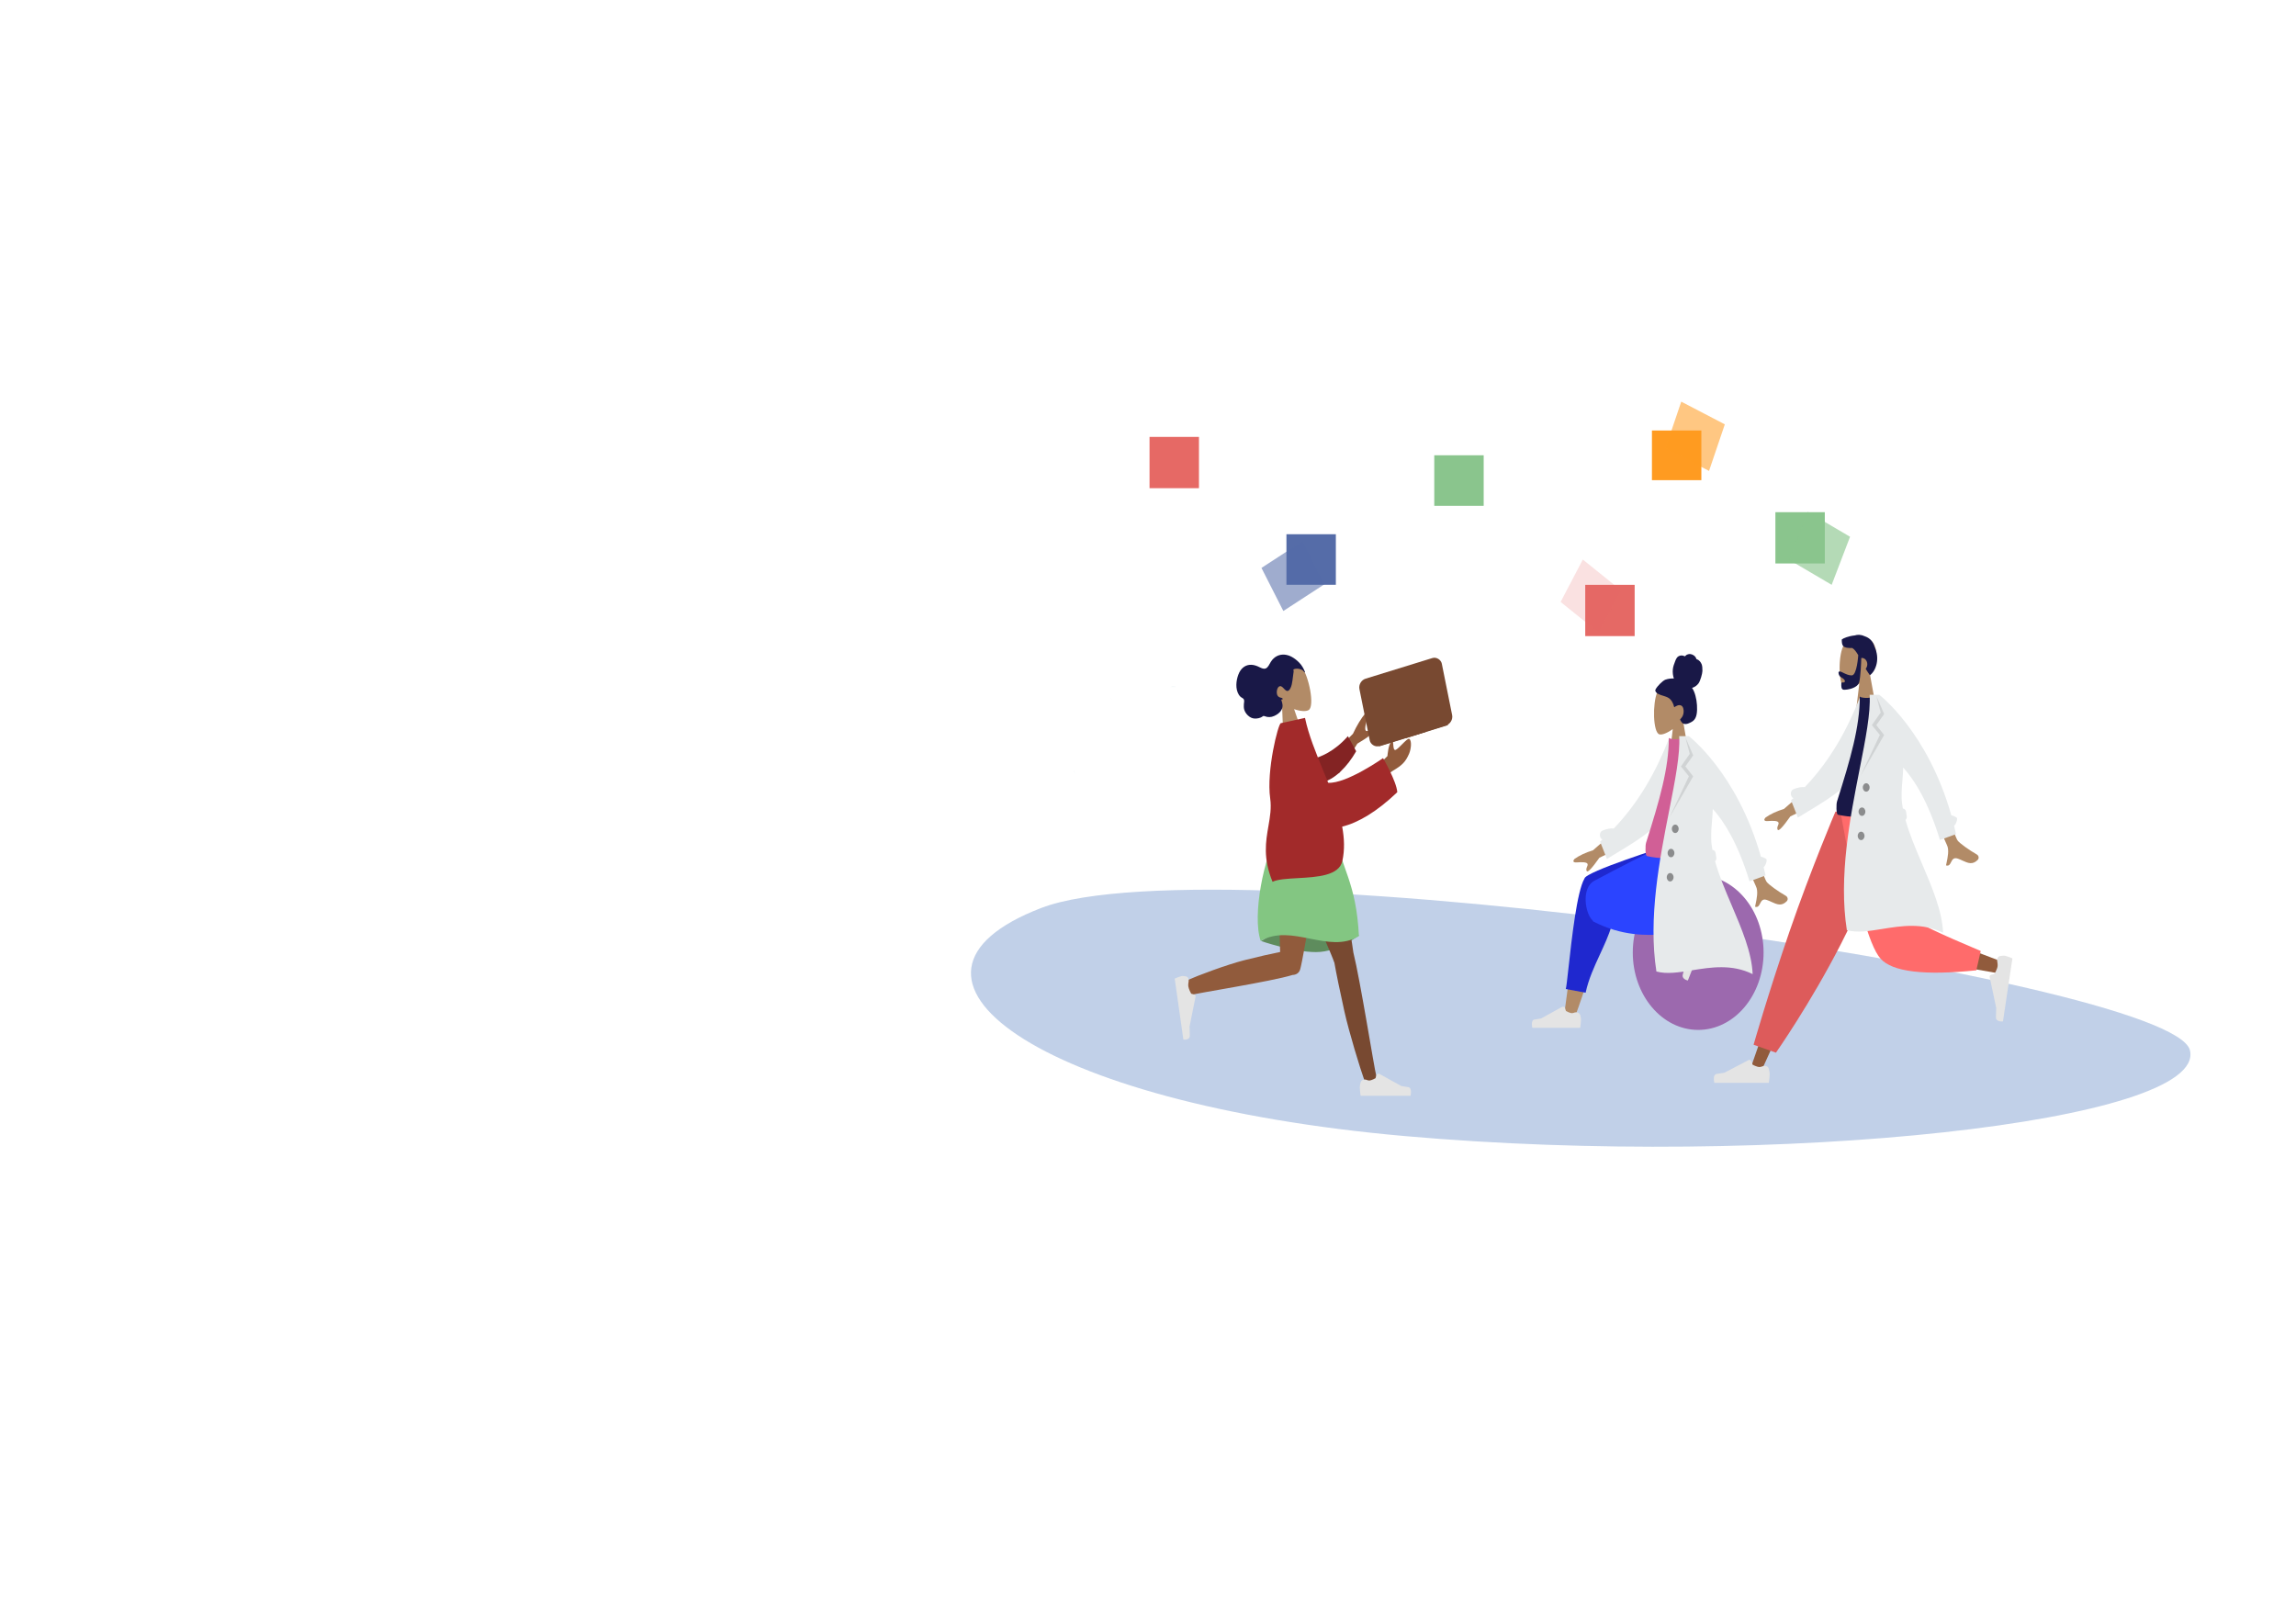 <svg width="1126" height="788" viewBox="0 0 1126 788" fill="none" xmlns="http://www.w3.org/2000/svg">
<rect width="1126" height="788" fill="white"/>
<path d="M424 263.809H1126V612H424V263.809Z" fill="white"/>
<g opacity="0.505">
<path fill-rule="evenodd" clip-rule="evenodd" d="M1073.98 515.119C1082.69 550.317 871.273 573.275 689.299 557.253C507.324 541.231 423.843 478.663 510.678 445.324C597.513 411.985 1065.26 479.921 1073.98 515.119Z" fill="#84A3D1"/>
</g>
<path opacity="0.2" fill-rule="evenodd" clip-rule="evenodd" d="M635.782 284.956C635.782 284.956 635.785 284.949 635.792 284.935C635.864 284.788 636.291 283.917 636.379 283.767C636.357 283.867 636.366 283.988 636.387 284.123C636.217 284.327 636.089 284.539 636.014 284.76C635.882 284.969 635.745 285.178 635.605 285.387C635.647 285.243 635.699 285.1 635.782 284.956ZM636.014 284.76C636.144 284.556 636.268 284.353 636.391 284.149C636.401 284.21 636.414 284.273 636.427 284.339L636.427 284.339C636.527 284.856 636.648 285.48 635.91 285.831C635.886 285.465 635.898 285.104 636.014 284.76ZM574.741 336.982C575.227 336.985 575.722 336.989 576.199 337.007C576.333 336.906 576.516 336.824 576.735 336.783C576.145 336.678 575.573 336.589 575.044 336.527C574.664 336.676 574.284 336.825 573.904 336.974C574.176 336.978 574.457 336.98 574.741 336.982ZM585.089 338.799C585.161 338.87 585.229 338.938 585.288 339.004C584.979 338.903 584.679 338.788 584.38 338.673L584.304 338.643C584.594 338.692 584.861 338.744 585.089 338.799ZM544.429 342.166C544.886 342.429 545.26 342.804 545.476 343.162C545.123 342.832 544.774 342.5 544.429 342.166ZM526.355 377.498C526.472 378.257 526.819 378.949 527.501 379.516C527 378.868 526.625 378.192 526.355 377.498Z" fill="#C1DEE2"/>
<path fill-rule="evenodd" clip-rule="evenodd" d="M638.341 327.012C641.984 331.825 644.776 346.175 641.854 348.222C640.688 349.039 637.809 348.944 634.656 347.815L639.593 362.209L629.532 365.552L628.665 344.365C626.125 342.193 624.073 339.179 623.456 335.242C621.679 323.899 634.697 322.2 638.341 327.012Z" fill="#B28B67"/>
<path fill-rule="evenodd" clip-rule="evenodd" d="M639.836 329.22C639.579 328.525 639.16 327.797 638.815 327.173C638.37 326.369 637.813 325.695 637.228 325.08C636.126 323.923 634.896 322.956 633.614 322.24C631.271 320.933 628.582 320.624 626.255 321.787C625.08 322.375 624.025 323.342 623.228 324.632C622.508 325.798 621.911 327.361 620.757 327.843C619.501 328.367 618.027 327.356 616.816 326.832C615.45 326.242 614.067 325.94 612.657 326.112C610.295 326.402 608.375 328.056 607.314 330.877C606.185 333.879 605.756 337.874 607.547 340.76C607.88 341.296 608.251 341.719 608.716 342.016C609.142 342.289 609.755 342.527 610.028 343.099C610.317 343.707 610.059 344.701 610.016 345.35C609.955 346.281 609.946 347.239 610.217 348.139C610.662 349.616 611.743 350.808 612.769 351.535C613.813 352.275 614.954 352.519 616.096 352.427C616.859 352.365 617.62 352.218 618.341 351.907C618.699 351.752 618.995 351.519 619.327 351.301C619.65 351.089 619.867 351.139 620.21 351.276C621.801 351.914 623.351 351.85 624.882 351.168C626.175 350.592 627.613 349.689 628.448 348.206C629.376 346.56 628.98 344.846 628.301 343.1C628.639 343.185 629.489 343.024 628.838 342.456C628.579 342.231 628.185 342.236 627.897 342.149C627.562 342.047 627.21 341.889 626.913 341.641C625.714 340.637 626.064 337.668 627.121 336.847C628.69 335.628 629.722 338.503 631.111 338.874C631.91 339.087 632.512 338.233 632.904 337.435C633.428 336.366 633.669 335.1 633.84 333.837C633.982 332.797 634.096 331.751 634.245 330.713C634.315 330.229 634.614 328.824 634.226 328.431C635.386 327.721 636.887 327.899 638.121 328.378C638.632 328.575 639.046 328.842 639.409 329.37C639.487 329.483 639.679 329.832 639.818 329.803C640.078 329.748 639.9 329.395 639.836 329.22" fill="#191847"/>
<path fill-rule="evenodd" clip-rule="evenodd" d="M618.447 461.555C618.447 461.555 634.064 466.976 645.394 466.976C656.725 466.976 666.443 458.627 666.443 458.627C666.443 458.627 651.161 453.063 641.272 453.063C631.382 453.063 618.447 461.555 618.447 461.555Z" fill="#5E8C5D"/>
<path fill-rule="evenodd" clip-rule="evenodd" d="M654.407 472.185C654.307 471.998 654.222 471.794 654.155 471.573C652.763 467.006 630.472 417.731 628.252 408.723H653.348C655.036 415.572 662.636 458.556 663.705 467.131C667.079 480.659 674.027 524.469 674.914 527.504C675.847 530.697 670.597 534.023 669.198 530.098C666.972 523.853 661.668 506.571 659.307 496.019C657.093 486.126 655.29 477.227 654.407 472.185Z" fill="#784931"/>
<path fill-rule="evenodd" clip-rule="evenodd" d="M633.875 478.201C623.684 481.398 586.408 487.177 583.85 488.083C581.219 489.015 578.911 482.284 582.164 480.826C587.339 478.506 601.6 473.145 610.246 470.957C617.201 469.197 623.547 467.761 627.807 466.921C627.446 452.067 625.796 416.421 626.878 408.723H649.083C648.046 416.105 639.279 469.973 637.65 475.365C637.133 477.29 635.59 478.141 633.875 478.201V478.201Z" fill="#915B3C"/>
<path fill-rule="evenodd" clip-rule="evenodd" d="M582.951 481.139C583.129 480.081 582.572 479.055 581.563 478.881C580.785 478.747 579.932 478.655 579.408 478.77C578.252 479.023 576.102 479.986 576.102 479.986C576.339 481.651 580.353 509.904 580.353 509.904C580.353 509.904 583.625 510.39 583.516 507.824C583.406 505.257 583.37 503.551 583.37 503.551L586.318 488.906C586.42 488.398 586.141 487.918 585.667 487.788L584.187 487.385C584.187 487.385 582.982 485.25 582.776 483.796C582.678 483.107 582.798 482.056 582.951 481.139Z" fill="#E4E4E4"/>
<path fill-rule="evenodd" clip-rule="evenodd" d="M670.233 529.665C669.018 529.194 667.557 529.691 667.246 530.957C667.044 531.778 666.877 532.628 666.877 533.201C666.877 534.657 667.268 537.453 667.268 537.453C668.63 537.453 691.746 537.453 691.746 537.453C691.746 537.453 692.7 533.538 690.645 533.226C688.589 532.913 687.229 532.662 687.229 532.662L676.498 526.725C675.95 526.422 675.262 526.69 675.065 527.284L674.543 528.856C674.543 528.856 672.64 529.958 671.45 529.958C671.109 529.958 670.677 529.837 670.233 529.665Z" fill="#E4E4E4"/>
<path fill-rule="evenodd" clip-rule="evenodd" d="M626.95 408.723C626.95 408.723 641.628 403.511 654.725 408.723C657.763 425.925 665.145 432.752 666.443 459.126C651.687 468.226 633.46 452.637 618.27 461.51C613.93 449.098 620.006 419.207 626.95 408.723Z" fill="#83C682"/>
<path fill-rule="evenodd" clip-rule="evenodd" d="M663.501 359.932L650.1 373.259L656.616 379.359L665.653 364.753C671.056 361.569 673.45 359.581 672.838 358.788C672.321 358.119 671.665 358.289 671.062 358.446C670.591 358.568 670.152 358.682 669.835 358.385C669.11 357.707 669.869 354.613 670.691 351.716C671.512 348.819 670.266 349.328 669.588 349.867C667.48 352.402 665.451 355.757 663.501 359.932ZM680.429 370.82L674.544 376.688L676.069 384.722C676.069 384.722 679.752 380.019 683.204 377.969C687.606 375.355 689.305 373.722 691.059 369.65C691.997 367.471 692.477 363.398 691.147 362.397C690.636 362.013 689.151 363.509 687.636 365.035C686.481 366.198 685.308 367.379 684.536 367.758C683.498 368.27 683.377 366.508 683.281 365.1C683.212 364.089 683.155 363.261 682.781 363.586C680.879 364.044 680.429 370.82 680.429 370.82Z" fill="#915B3C"/>
<path fill-rule="evenodd" clip-rule="evenodd" d="M642.556 372.592C647.742 371.388 654.478 368.511 661.043 361.07L665.089 368.472C660.883 375.868 654.446 382.596 648.145 383.748C643.179 384.656 639.599 377.791 642.556 372.592Z" fill="#832323"/>
<path fill-rule="evenodd" clip-rule="evenodd" d="M636.372 430.711C631.318 430.992 626.675 431.25 624.078 432.495C619.33 420.99 620.747 412.783 622.055 405.207C622.843 400.641 623.592 396.304 622.928 391.612C620.993 377.95 626.841 354.99 628.141 354.705L628.514 354.624L638.82 352.371L640 352.113C641.733 360.451 645.297 369.109 648.885 377.823C649.722 379.858 650.562 381.896 651.379 383.934C660.343 384.478 678.278 371.842 678.278 371.842C678.278 371.842 684.873 383.191 685.26 388.553C675.148 398.209 666.059 403.516 658.223 405.448C659.297 411.186 659.513 416.821 658.321 422.274C656.723 429.581 645.829 430.186 636.372 430.711Z" fill="#A22A2A"/>
<path fill-rule="evenodd" clip-rule="evenodd" d="M925.242 398.105L890.026 467.232L863.623 525.673H857.937L902.174 398.105L925.242 398.105Z" fill="#915B3C"/>
<path fill-rule="evenodd" clip-rule="evenodd" d="M864.523 522.94C865.699 522.466 867.113 522.964 867.441 524.189C867.685 525.097 867.896 526.068 867.896 526.705C867.896 528.211 867.469 531.098 867.469 531.098C865.982 531.098 840.738 531.098 840.738 531.098C840.738 531.098 839.696 527.054 841.941 526.731C844.186 526.409 845.671 526.149 845.671 526.149L857.516 519.949C858.056 519.666 858.721 519.928 858.923 520.503L859.525 522.216C859.525 522.216 861.603 523.355 862.902 523.355C863.349 523.355 863.94 523.176 864.523 522.94Z" fill="#E4E4E4"/>
<path fill-rule="evenodd" clip-rule="evenodd" d="M870.956 516.315L859.989 512.42C859.989 512.42 867.197 487.122 877.656 456.741C888.116 426.36 900.124 398.105 900.124 398.105H931.098C931.098 398.105 917.749 433.847 902.794 463.057C887.839 492.268 870.956 516.315 870.956 516.315Z" fill="#DD5B5B"/>
<path fill-rule="evenodd" clip-rule="evenodd" d="M927.557 398.105C930.88 422.396 937.291 453.432 937.896 454.39C938.299 455.028 952.819 460.741 981.456 471.528L980.227 477.416C946.078 471.631 928.085 467.142 926.247 463.951C923.489 459.164 909.721 421.344 904.389 398.105H927.557Z" fill="#915B3C"/>
<path fill-rule="evenodd" clip-rule="evenodd" d="M971.39 466.438L969.226 475.921C943.684 478.551 928.035 476.651 922.276 470.219C916.518 463.788 909.956 439.75 902.589 398.105H932.125C936.792 432.207 939.402 449.973 939.953 451.405C940.505 452.837 950.983 457.848 971.39 466.438Z" fill="#FF6B6B"/>
<path fill-rule="evenodd" clip-rule="evenodd" d="M979.451 471.249C979.26 470.167 979.848 469.105 980.895 468.93C981.763 468.785 982.733 468.681 983.321 468.803C984.583 469.064 986.931 470.06 986.931 470.06C986.673 471.779 982.289 500.968 982.289 500.968C982.289 500.968 978.716 501.471 978.835 498.819C978.955 496.167 978.994 494.405 978.994 494.405L975.774 479.273C975.664 478.754 975.959 478.256 976.453 478.129L978.102 477.703C978.102 477.703 979.417 475.498 979.643 473.995C979.75 473.284 979.619 472.196 979.451 471.249Z" fill="#E4E4E4"/>
<path fill-rule="evenodd" clip-rule="evenodd" d="M911.841 335.228C909.005 337.244 906.218 338.218 904.91 337.82C901.63 336.823 901.328 322.675 903.866 317.097C906.404 311.519 919.451 309.088 920.109 320.139C920.337 323.975 918.971 327.398 916.953 330.191L920.572 350.078H910.061L911.841 335.228Z" fill="#B28B67"/>
<path fill-rule="evenodd" clip-rule="evenodd" d="M911.315 321.36C910.406 319.764 909.533 318.546 908.398 317.839C903.777 317.925 903.236 316.948 903.236 313.656C903.982 313.026 906.615 311.966 909.565 311.668C911.069 311.16 912.851 311.255 914.568 312.102C916.688 312.811 918.482 314.338 919.275 317.197C922.143 323.033 919.966 329.108 917.033 331.183C916.252 330.092 915.57 329.035 914.962 328.023C915.451 327.461 915.754 326.675 915.754 325.807C915.754 324.095 914.577 322.708 913.126 322.708C913.019 322.708 912.914 322.716 912.811 322.73C912.746 324.87 912.477 332.108 911.771 334.623C910.939 337.587 906.082 338.315 904.388 338.315C902.925 338.315 902.975 336.681 903.011 335.511C903.016 335.342 903.021 335.183 903.021 335.04C903.021 334.741 903.351 334.741 903.724 334.742C904.208 334.743 904.764 334.745 904.764 334.09C904.764 333.376 903.927 332.829 903.179 332.339C902.712 332.033 902.279 331.75 902.105 331.463C901.556 330.557 901.371 329.334 902.199 329.334C902.652 329.334 903.273 329.642 904.021 330.012C905.149 330.571 906.564 331.273 908.122 331.273C910.695 331.273 911.307 321.484 911.315 321.36Z" fill="#191847"/>
<path fill-rule="evenodd" clip-rule="evenodd" d="M959.956 412.124C958.268 409.365 947.958 379.853 947.958 379.853L940.527 381.334C940.527 381.334 953.845 412.619 954.789 414.42C956.014 416.761 955.171 420.669 954.599 423.32C954.51 423.73 954.428 424.11 954.361 424.449C955.806 424.913 956.308 423.917 956.837 422.866C957.436 421.68 958.068 420.424 960.133 421.127C960.93 421.398 961.7 421.752 962.452 422.098C965.051 423.294 967.438 424.392 970.018 421.639C970.427 421.203 970.73 419.799 969.343 419.016C965.886 417.067 960.781 413.472 959.956 412.124ZM874.887 396.765L888.163 385.157L891.227 394.047L878.023 400.425C874.328 405.669 872.253 407.845 871.798 406.952C871.415 406.2 871.7 405.508 871.963 404.87C872.167 404.374 872.358 403.91 872.209 403.477C871.868 402.488 869.346 402.542 866.958 402.717C864.57 402.893 865.252 401.624 865.822 401.002C868.242 399.289 871.264 397.877 874.887 396.765Z" fill="#B28B67"/>
<path fill-rule="evenodd" clip-rule="evenodd" d="M912.198 341.843L916.653 344.108C916.606 345.551 916.611 347.603 916.616 349.954C916.633 357.333 916.657 367.656 915.119 371.32C909.793 384.013 898.855 390.624 886.673 397.988C885.04 398.975 883.385 399.975 881.718 401.006L878.366 392.522C878.753 392.181 879.138 391.838 879.519 391.494C878.992 391.265 878.553 390.749 878.361 390.042C878.03 388.826 878.558 387.508 879.539 387.098C881.532 386.265 883.392 385.914 885.101 386.066C897.585 373.025 905.989 357.757 912.198 341.843Z" fill="#E7EAEB"/>
<path fill-rule="evenodd" clip-rule="evenodd" d="M932.301 399.612C932.301 399.612 912.659 402.288 901.38 399.612C900.449 399.392 900.49 394.413 900.922 393.053C907.649 371.877 912.075 356.375 912.075 341.667C913.927 342.866 918.556 342.027 918.556 342.027C926.851 357.184 930.663 374.575 932.301 399.612Z" fill="#191847"/>
<path fill-rule="evenodd" clip-rule="evenodd" d="M956.958 399.869C945.383 358.852 921.644 340.788 921.644 340.788L919.394 340.788L916.907 340.788C917.443 349.586 914.922 362.388 911.998 377.239C907.32 400.99 901.611 429.982 905.727 456.216C910.787 457.617 916.733 456.66 923.17 455.625C932.46 454.13 942.773 452.471 952.922 457.498C952.53 446.989 947.581 435.356 942.655 423.775C939.541 416.456 936.436 409.158 934.497 402.177C934.947 401.733 935.194 401.088 935.102 400.436L934.766 398.075C934.646 397.23 933.991 396.636 933.198 396.57C933.06 395.802 932.94 395.038 932.842 394.28C932.333 390.377 932.658 386.519 932.979 382.705C933.155 380.611 933.33 378.53 933.366 376.461C938.944 382.623 945.697 393.366 951.395 411.987L959.262 409.117C958.961 407.731 958.646 406.368 958.317 405.028C959.228 404.406 960.301 401.451 959.534 400.959C958.724 400.438 957.864 400.076 956.958 399.869Z" fill="#E7EAEB"/>
<path fill-rule="evenodd" clip-rule="evenodd" d="M920.178 341.304L922.327 349.498L918 355.64L921.91 360.466L912.449 380.552L924.019 360.506L920.178 355.64L924.019 350.212L920.178 341.304Z" fill="black" fill-opacity="0.1"/>
<path fill-rule="evenodd" clip-rule="evenodd" d="M915.224 388.298C914.304 388.298 913.558 387.373 913.558 386.232C913.558 385.092 914.304 384.167 915.224 384.167C916.144 384.167 916.89 385.092 916.89 386.232C916.89 387.373 916.144 388.298 915.224 388.298ZM913.141 400.176C912.221 400.176 911.475 399.251 911.475 398.11C911.475 396.969 912.221 396.044 913.141 396.044C914.062 396.044 914.808 396.969 914.808 398.11C914.808 399.251 914.062 400.176 913.141 400.176ZM911.059 409.987C911.059 411.128 911.805 412.053 912.725 412.053C913.645 412.053 914.391 411.128 914.391 409.987C914.391 408.847 913.645 407.922 912.725 407.922C911.805 407.922 911.059 408.847 911.059 409.987Z" fill="black" fill-opacity="0.4"/>
<path fill-rule="evenodd" clip-rule="evenodd" d="M820.351 357.582C817.654 359.598 815.003 360.572 813.759 360.174C810.64 359.178 810.353 345.029 812.767 339.451C815.18 333.873 827.589 331.442 828.214 342.493C828.431 346.329 827.132 349.752 825.213 352.545L828.654 372.432H818.658L820.351 357.582Z" fill="#B28B67"/>
<path fill-rule="evenodd" clip-rule="evenodd" d="M816.715 333.376C818.081 332.86 820.064 332.684 820.898 332.803C820.424 331.393 820.236 329.823 820.389 328.294C820.538 326.808 821.074 325.543 821.569 324.218C821.797 323.607 822.056 322.999 822.442 322.532C822.835 322.055 823.332 321.741 823.853 321.591C824.387 321.438 824.945 321.45 825.48 321.59C825.716 321.651 825.928 321.785 826.16 321.86C826.398 321.936 826.513 321.752 826.685 321.567C827.101 321.12 827.71 320.9 828.235 320.821C828.825 320.733 829.437 320.843 829.999 321.084C830.547 321.317 831.072 321.697 831.468 322.251C831.644 322.497 831.804 322.778 831.908 323.087C831.951 323.214 831.958 323.29 832.06 323.336C832.155 323.379 832.265 323.38 832.363 323.421C833.307 323.818 834.114 324.722 834.553 325.883C834.809 326.56 834.931 327.752 834.897 329.089C834.864 330.425 833.891 333.912 832.981 335.184C832.168 336.319 830.974 337.069 829.821 337.396C830.586 338.481 831.095 339.836 831.472 341.213C831.881 342.71 832.134 344.265 832.228 345.85C832.317 347.356 832.325 348.948 832.04 350.421C831.774 351.799 831.204 352.929 830.253 353.646C829.818 353.975 829.349 354.222 828.878 354.447C828.414 354.669 827.948 354.886 827.461 355.01C826.541 355.246 825.48 355.206 824.77 354.297C824.515 353.97 824.234 353.558 824.047 353.158C823.98 353.014 823.94 352.92 824.021 352.779C824.119 352.611 824.276 352.481 824.402 352.35C825.117 351.598 825.559 350.595 825.671 349.403C825.784 348.193 825.522 346.632 824.574 346.104C823.403 345.452 822.113 346.2 821.073 346.898C820.63 344.962 819.722 343.22 818.298 342.332C816.723 341.35 814.916 341.235 813.297 340.392C812.875 340.172 812.445 339.923 812.135 339.476C812.005 339.289 811.853 339.046 811.801 338.799C811.733 338.474 811.902 338.202 812.032 337.948C812.725 336.605 815.349 333.892 816.715 333.376Z" fill="#191847"/>
<path fill-rule="evenodd" clip-rule="evenodd" d="M832.82 505.151C815.107 505.151 800.747 488.157 800.747 467.194C800.747 446.232 815.107 429.238 832.82 429.238C850.532 429.238 864.892 446.232 864.892 467.194C864.892 488.157 850.532 505.151 832.82 505.151Z" fill="#9C69AE"/>
<path fill-rule="evenodd" clip-rule="evenodd" d="M782.958 465.17C781.408 471.898 777.549 484.65 772.212 499.294L767.141 497.46C771.578 463.761 775.27 441.451 777.385 434.661C778.782 430.175 789.354 430.7 788.138 439.728C787.628 443.513 785.61 453.65 782.958 465.17ZM803.802 441.302C812.072 443.426 829.219 450.936 834.116 453.335C837.193 454.844 835.209 459.958 832.584 459.511C832.139 459.435 830.567 459.217 828.22 458.891C820.682 457.846 805.158 455.693 793.384 453.592C787.185 452.485 790.52 438.088 796.956 439.612C799.122 440.124 801.425 440.691 803.802 441.302Z" fill="#B28B67"/>
<path fill-rule="evenodd" clip-rule="evenodd" d="M777.061 430.858C777.906 427.437 816.341 415.295 816.341 415.295H819.491V418.934L793.006 435.65C793.041 436.189 793.019 436.759 792.934 437.361C793.125 449.753 788.847 459.01 784.612 468.176C781.842 474.17 779.091 480.125 777.619 486.891L767.889 485.091C768.172 484.192 768.62 480.14 769.233 474.599C770.778 460.628 773.37 437.195 777.006 430.995C777.019 430.974 777.032 430.952 777.045 430.931C777.049 430.907 777.055 430.882 777.061 430.858Z" fill="#1F28CF"/>
<path fill-rule="evenodd" clip-rule="evenodd" d="M817.29 445.577C819.714 444.976 821.945 444.439 823.855 444.024C836.19 441.342 839.786 433.155 837.66 415.295H814.933C811.221 416.617 791.928 426.648 781.918 431.983C775.293 435.514 777.381 448.244 781.133 451.557C781.154 451.76 781.221 451.898 781.341 451.96C795.566 459.27 807.696 458.724 815.485 458.374C818.748 458.227 821.249 458.115 822.823 458.628L825.29 448.98L817.29 445.577Z" fill="#2B44FF"/>
<path fill-rule="evenodd" clip-rule="evenodd" d="M831.469 453.79C831.55 452.646 832.347 451.771 833.363 451.957C834.075 452.088 834.823 452.278 835.258 452.541C836.271 453.153 838.049 454.746 838.049 454.746C837.476 456.203 827.75 480.925 827.75 480.925C827.75 480.925 824.628 480.3 825.276 477.97C825.924 475.64 826.321 474.081 826.321 474.081L826.72 459.723C826.735 459.168 827.128 458.766 827.617 458.804L829.013 458.913C829.013 458.913 830.579 457.341 831.08 456.068C831.297 455.516 831.411 454.624 831.469 453.79Z" fill="#E4E4E4"/>
<path fill-rule="evenodd" clip-rule="evenodd" d="M772.023 496.687C773.244 496.235 774.705 496.724 775.011 497.99C775.193 498.746 775.34 499.515 775.34 500.041C775.34 501.438 774.964 504.118 774.964 504.118C773.657 504.118 751.472 504.118 751.472 504.118C751.472 504.118 750.556 500.364 752.529 500.065C754.502 499.766 755.807 499.524 755.807 499.524L766.065 493.855C766.612 493.552 767.3 493.821 767.497 494.415L767.983 495.875C767.983 495.875 769.809 496.932 770.951 496.932C771.254 496.932 771.631 496.833 772.023 496.687Z" fill="#E4E4E4"/>
<path fill-rule="evenodd" clip-rule="evenodd" d="M866.303 432.406C864.616 429.647 854.314 400.139 854.314 400.139L846.885 401.617C846.885 401.617 860.194 432.899 861.136 434.7C862.361 437.04 861.517 440.948 860.944 443.597C860.856 444.007 860.774 444.387 860.707 444.726C862.151 445.191 862.653 444.195 863.183 443.145C863.781 441.959 864.414 440.704 866.477 441.407C867.274 441.679 868.044 442.033 868.796 442.379C871.394 443.576 873.78 444.674 876.36 441.923C876.769 441.487 877.072 440.084 875.685 439.301C872.23 437.351 867.127 433.755 866.303 432.406ZM781.238 417.046L794.513 405.449L797.575 414.336L784.372 420.707C780.676 425.947 778.601 428.121 778.147 427.228C777.764 426.476 778.049 425.784 778.312 425.147C778.516 424.651 778.707 424.188 778.558 423.755C778.217 422.766 775.696 422.819 773.309 422.993C770.921 423.167 771.603 421.9 772.173 421.278C774.593 419.567 777.615 418.156 781.238 417.046Z" fill="#B28B67"/>
<path fill-rule="evenodd" clip-rule="evenodd" d="M818.548 362.125L823.003 364.391C822.956 365.833 822.961 367.885 822.966 370.236C822.982 377.615 823.006 387.939 821.468 391.602C816.141 404.296 805.203 410.908 793.021 418.272C791.388 419.259 789.733 420.259 788.065 421.29L784.714 412.806C785.102 412.465 785.487 412.122 785.868 411.777C785.342 411.548 784.902 411.032 784.71 410.325C784.38 409.109 784.907 407.791 785.888 407.381C787.882 406.548 789.741 406.197 791.451 406.349C803.934 393.307 812.338 378.04 818.548 362.125Z" fill="#E7EAEB"/>
<path fill-rule="evenodd" clip-rule="evenodd" d="M838.651 419.896C838.651 419.896 819.009 422.571 807.73 419.896C806.799 419.675 806.84 414.696 807.272 413.336C813.999 392.16 818.425 376.659 818.425 361.95C820.276 363.15 824.906 362.31 824.906 362.31C833.2 377.467 837.013 394.858 838.651 419.896Z" fill="#D15F96"/>
<path fill-rule="evenodd" clip-rule="evenodd" d="M863.562 420.152C851.987 379.135 828.248 361.071 828.248 361.071H827.6H825.998H823.511C824.048 369.869 821.527 382.671 818.602 397.522L818.602 397.522C813.925 421.273 808.215 450.266 812.331 476.499C817.391 477.9 823.337 476.944 829.774 475.908C839.064 474.413 849.377 472.754 859.526 477.781C859.135 467.272 854.186 455.639 849.259 444.058C846.145 436.739 843.041 429.441 841.101 422.46C841.552 422.017 841.799 421.371 841.706 420.72L841.37 418.358C841.25 417.513 840.595 416.919 839.802 416.854C839.664 416.085 839.545 415.321 839.446 414.563C838.937 410.66 839.262 406.802 839.583 402.988C839.759 400.894 839.934 398.813 839.97 396.745C845.548 402.906 852.301 413.649 857.999 432.27L865.866 429.4C865.565 428.014 865.25 426.651 864.921 425.311C865.832 424.689 866.905 421.734 866.139 421.242C865.328 420.721 864.468 420.359 863.562 420.152Z" fill="#E7EAEB"/>
<path fill-rule="evenodd" clip-rule="evenodd" d="M826.528 361.588L828.677 369.781L824.349 375.923L828.26 380.749L818.799 400.835L830.369 380.79L826.528 375.923L830.369 370.495L826.528 361.588Z" fill="black" fill-opacity="0.1"/>
<path fill-rule="evenodd" clip-rule="evenodd" d="M821.574 408.581C820.654 408.581 819.908 407.656 819.908 406.516C819.908 405.375 820.654 404.45 821.574 404.45C822.494 404.45 823.24 405.375 823.24 406.516C823.24 407.656 822.494 408.581 821.574 408.581ZM819.491 420.459C818.571 420.459 817.825 419.534 817.825 418.393C817.825 417.252 818.571 416.327 819.491 416.327C820.411 416.327 821.157 417.252 821.157 418.393C821.157 419.534 820.411 420.459 819.491 420.459ZM817.408 430.271C817.408 431.411 818.154 432.336 819.075 432.336C819.995 432.336 820.741 431.411 820.741 430.271C820.741 429.13 819.995 428.205 819.075 428.205C818.154 428.205 817.408 429.13 817.408 430.271Z" fill="black" fill-opacity="0.4"/>
<g filter="url(#filter0_i)">
<path fill-rule="evenodd" clip-rule="evenodd" d="M691.628 350.727C691.628 350.73 691.627 350.733 691.627 350.736C691.627 350.733 691.627 350.723 691.628 350.727" fill="#784931"/>
<path fill-rule="evenodd" clip-rule="evenodd" d="M691.627 350.732C691.627 350.732 691.627 350.733 691.627 350.734C691.626 350.732 691.628 350.723 691.627 350.732" fill="#784931"/>
<path fill-rule="evenodd" clip-rule="evenodd" d="M691.632 350.685C691.631 350.696 691.63 350.707 691.628 350.718C691.629 350.712 691.63 350.708 691.63 350.702C691.615 350.845 691.624 350.752 691.632 350.685" fill="#784931"/>
<path fill-rule="evenodd" clip-rule="evenodd" d="M691.629 350.718C691.629 350.723 691.628 350.729 691.627 350.734C691.621 350.765 691.629 350.718 691.629 350.718" fill="#784931"/>
<path fill-rule="evenodd" clip-rule="evenodd" d="M691.627 350.732C691.627 350.731 691.627 350.731 691.627 350.731C691.627 350.731 691.627 350.731 691.627 350.732" fill="#784931"/>
<path fill-rule="evenodd" clip-rule="evenodd" d="M691.626 350.736C691.625 350.743 691.632 350.709 691.626 350.736Z" fill="#784931"/>
<path fill-rule="evenodd" clip-rule="evenodd" d="M691.627 350.732L691.627 350.731C691.627 350.731 691.627 350.732 691.627 350.732" fill="#784931"/>
<rect width="42.302" height="33.733" rx="4" transform="matrix(0.955 -0.295 0.197 0.98 665.898 330.053)" fill="#784931"/>
<path fill-rule="evenodd" clip-rule="evenodd" d="M683.114 334.99L676.195 362.143L699.506 354.937L683.114 334.99Z" fill="#784931"/>
<path fill-rule="evenodd" clip-rule="evenodd" d="M696.401 337.583L689.564 358.011L710.173 351.64L696.401 337.583Z" fill="#784931"/>
<path fill-rule="evenodd" clip-rule="evenodd" d="M700.857 336.45C702.978 335.795 704.268 333.132 703.739 330.503C703.211 327.874 701.063 326.275 698.943 326.93C696.822 327.586 695.532 330.248 696.061 332.877C696.589 335.506 698.737 337.106 700.857 336.45Z" fill="#784931"/>
</g>
<rect x="563.754" y="214.292" width="24.235" height="25.151" fill="#E66965"/>
<rect x="630.893" y="262.03" width="24.235" height="24.788" fill="#556CA8"/>
<rect x="810.14" y="211.148" width="24.235" height="24.366" fill="#FF9B21"/>
<rect x="703.389" y="223.304" width="24.235" height="24.788" fill="#8AC58D"/>
<rect x="777.429" y="286.845" width="24.235" height="25.151" fill="#E56965"/>
<rect opacity="0.32" width="23.971" height="23.469" transform="matrix(0.779 0.627 -0.464 0.886 776.236 274.451)" fill="#E56965" fill-opacity="0.62"/>
<rect width="24.09" height="24.128" transform="matrix(0.887 0.462 -0.321 0.947 824.519 197)" fill="#FF9B21" fill-opacity="0.56"/>
<rect width="24.034" height="23.68" transform="matrix(0.838 -0.545 0.453 0.892 618.645 278.552)" fill="#556CA8" fill-opacity="0.56"/>
<rect x="870.685" y="251.218" width="24.235" height="25.151" fill="#8AC58D"/>
<rect width="24.061" height="25.238" transform="matrix(0.862 0.507 -0.357 0.934 886.556 251.07)" fill="#8AC58D" fill-opacity="0.64"/>
<defs>
<filter id="filter0_i" x="666.605" y="318.566" width="45.651" height="47.577" filterUnits="userSpaceOnUse" color-interpolation-filters="sRGB">
<feFlood flood-opacity="0" result="BackgroundImageFix"/>
<feBlend mode="normal" in="SourceGraphic" in2="BackgroundImageFix" result="shape"/>
<feColorMatrix in="SourceAlpha" type="matrix" values="0 0 0 0 0 0 0 0 0 0 0 0 0 0 0 0 0 0 127 0" result="hardAlpha"/>
<feOffset dy="4"/>
<feGaussianBlur stdDeviation="2"/>
<feComposite in2="hardAlpha" operator="arithmetic" k2="-1" k3="1"/>
<feColorMatrix type="matrix" values="0 0 0 0 0 0 0 0 0 0 0 0 0 0 0 0 0 0 0.25 0"/>
<feBlend mode="normal" in2="shape" result="effect1_innerShadow"/>
</filter>
</defs>
</svg>

